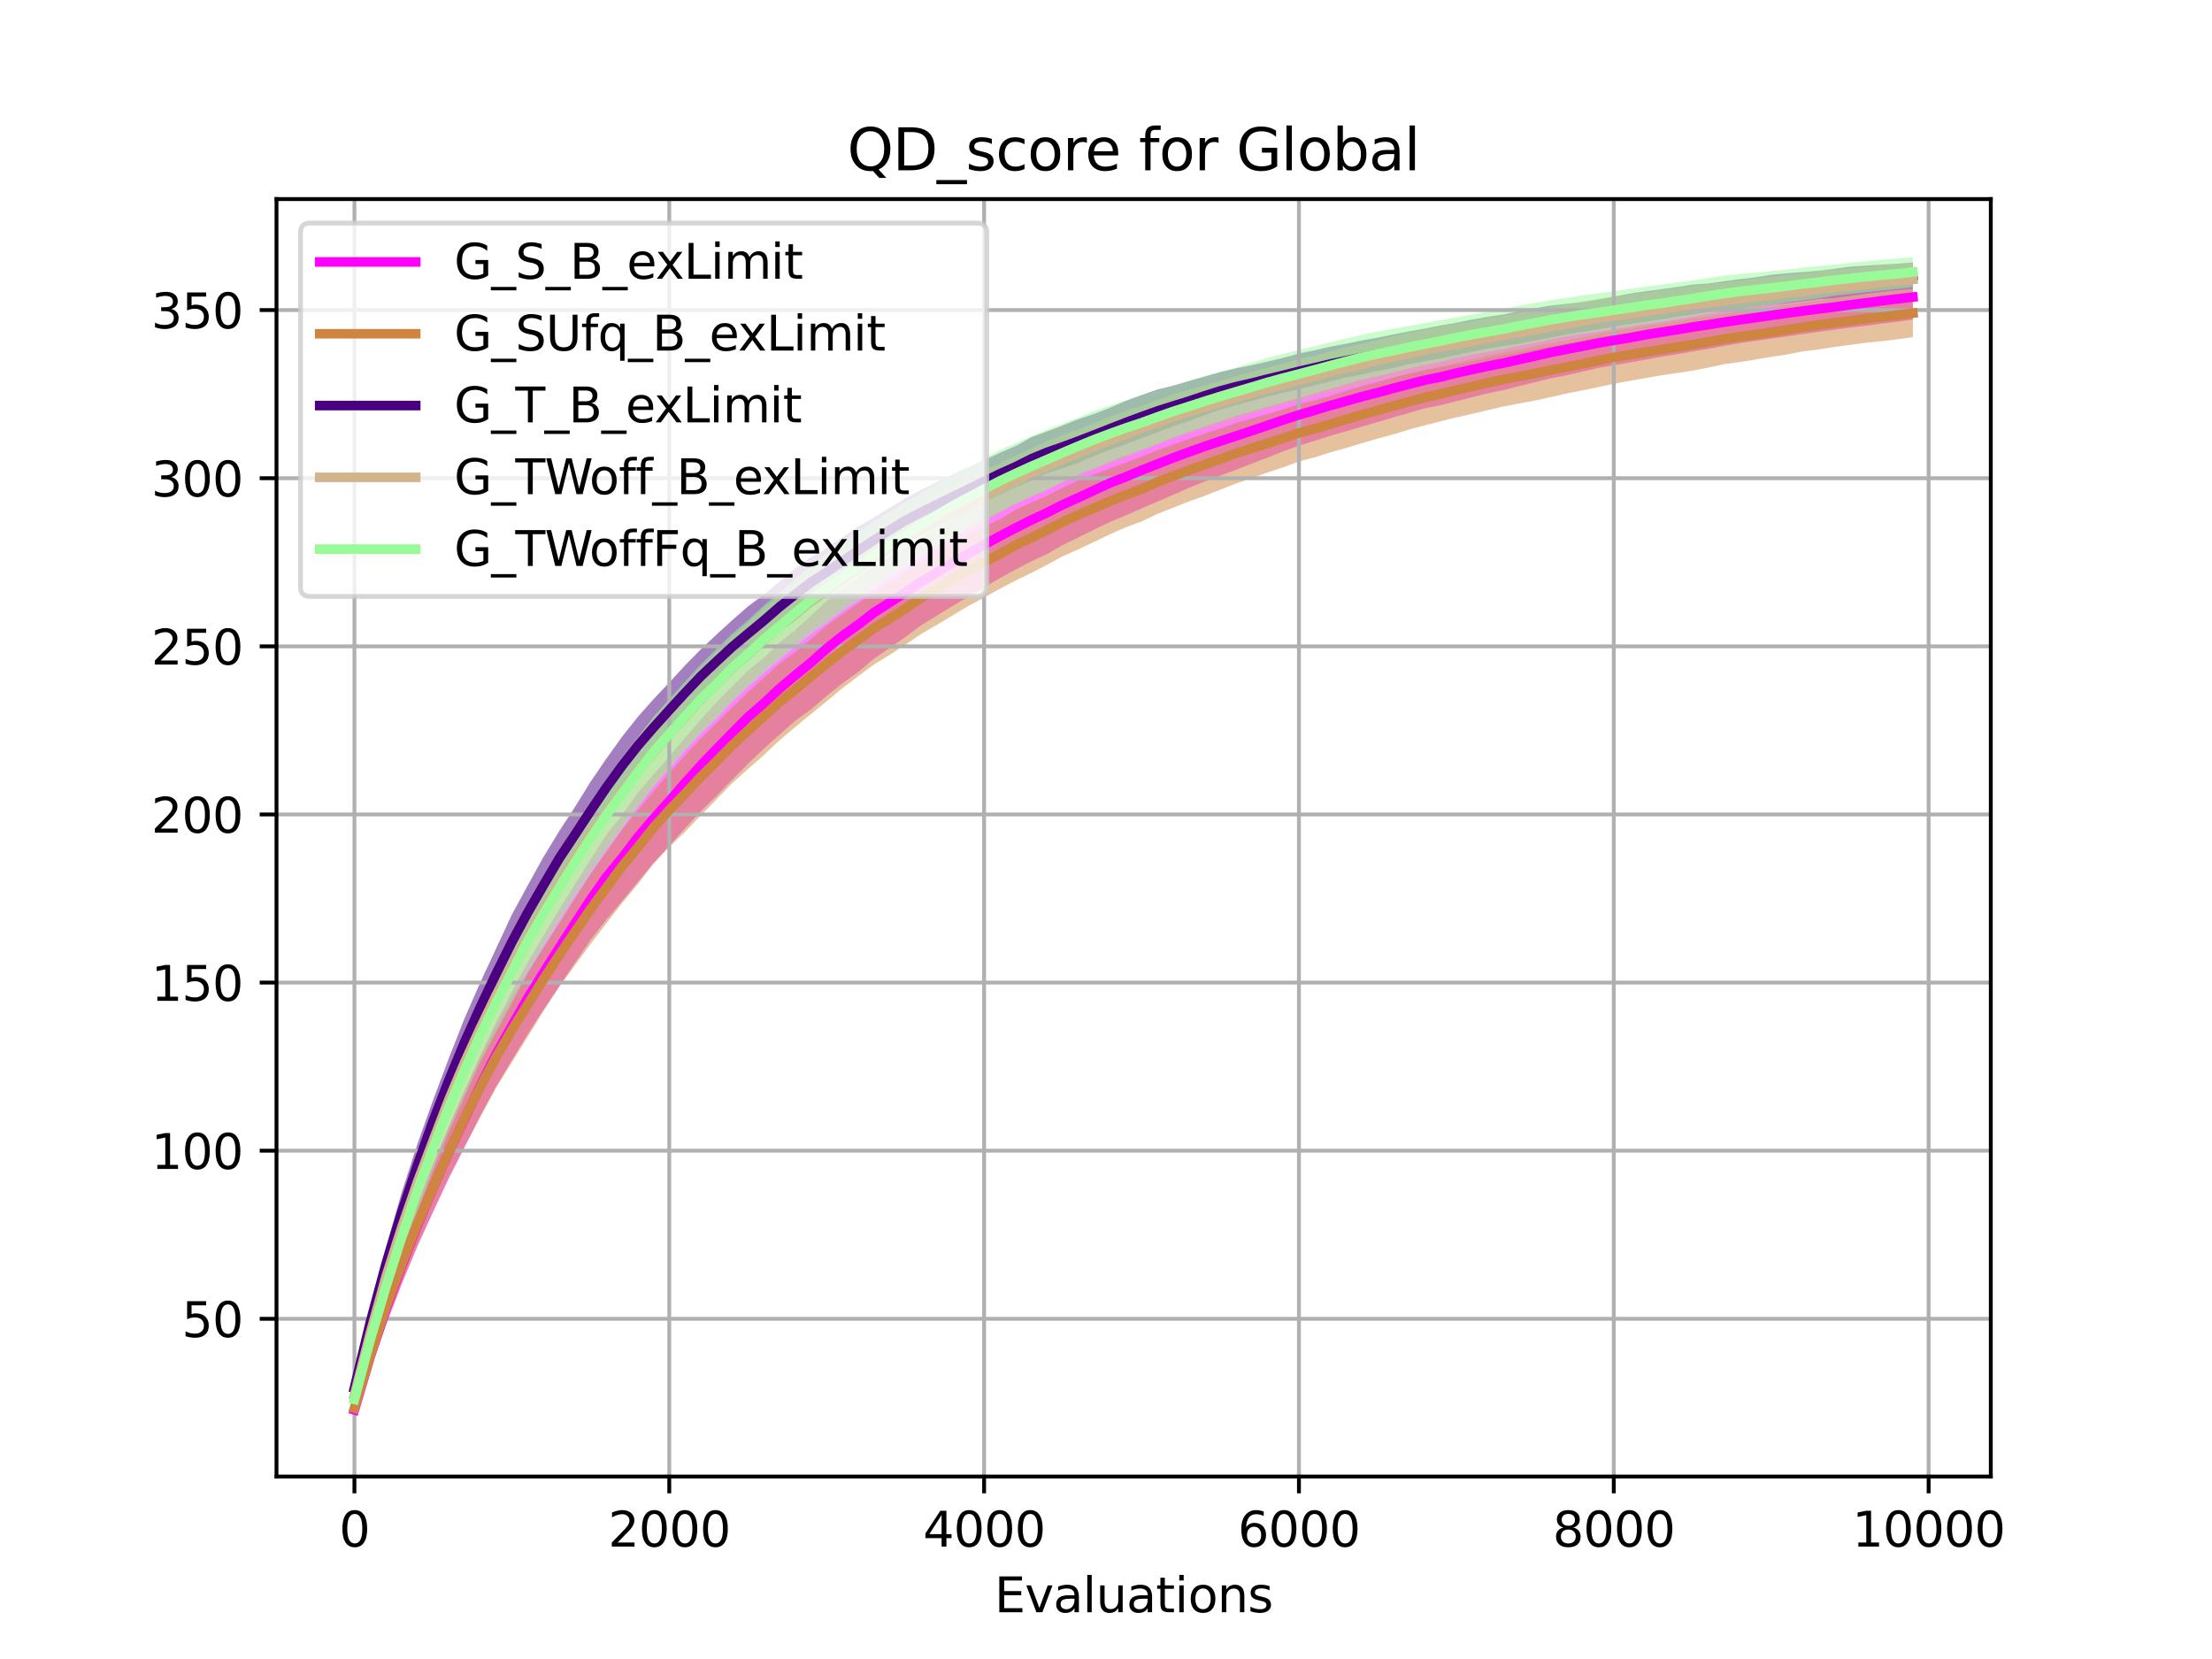 <?xml version="1.0" encoding="utf-8" standalone="no"?>
<!DOCTYPE svg PUBLIC "-//W3C//DTD SVG 1.1//EN"
  "http://www.w3.org/Graphics/SVG/1.1/DTD/svg11.dtd">
<svg xmlns:xlink="http://www.w3.org/1999/xlink" width="460.8pt" height="345.6pt" viewBox="0 0 460.8 345.6" xmlns="http://www.w3.org/2000/svg" version="1.1">
 <defs>
  <style type="text/css">*{stroke-linejoin: round; stroke-linecap: butt}</style>
 </defs>
 <g id="figure_1">
  <g id="patch_1">
   <path d="M 0 345.6 
L 460.8 345.6 
L 460.8 0 
L 0 0 
z
" style="fill: #ffffff"/>
  </g>
  <g id="axes_1">
   <g id="patch_2">
    <path d="M 57.6 307.584 
L 414.72 307.584 
L 414.72 41.472 
L 57.6 41.472 
z
" style="fill: #ffffff"/>
   </g>
   <g id="PolyCollection_1">
    <path d="M 73.833 295.488 
L 73.833 291.927 
L 77.112 280.175 
L 80.391 269.421 
L 83.671 259.888 
L 86.95 250.913 
L 90.229 242.361 
L 93.509 234.462 
L 96.788 227.253 
L 100.067 219.844 
L 103.347 212.933 
L 106.626 206.593 
L 109.905 200.509 
L 113.185 194.974 
L 116.464 189.482 
L 119.743 184.264 
L 123.023 179.009 
L 126.302 173.906 
L 129.581 169.771 
L 132.861 165.142 
L 136.14 161.332 
L 139.42 157.584 
L 142.699 153.682 
L 145.978 149.922 
L 149.258 146.265 
L 152.537 142.991 
L 155.816 139.687 
L 159.096 137.062 
L 162.375 133.873 
L 165.654 131.24 
L 168.934 128.249 
L 172.213 125.206 
L 175.492 122.606 
L 178.772 120.275 
L 182.051 118.003 
L 185.33 116.074 
L 188.61 114.126 
L 191.889 112.154 
L 195.168 110.247 
L 198.448 108.313 
L 201.727 106.33 
L 205.006 104.65 
L 208.286 102.965 
L 211.565 101.31 
L 214.844 99.72 
L 218.124 98.19 
L 221.403 96.733 
L 224.682 95.37 
L 227.962 93.944 
L 231.241 92.49 
L 234.52 91.315 
L 237.8 90.017 
L 241.079 88.856 
L 244.358 87.663 
L 247.638 86.708 
L 250.917 85.683 
L 254.196 84.72 
L 257.476 83.789 
L 260.755 82.894 
L 264.034 81.934 
L 267.314 80.942 
L 270.593 80.012 
L 273.872 79.108 
L 277.152 78.157 
L 280.431 77.291 
L 283.71 76.373 
L 286.99 75.65 
L 290.269 74.839 
L 293.548 74.032 
L 296.828 73.34 
L 300.107 72.648 
L 303.386 71.867 
L 306.666 71.221 
L 309.945 70.633 
L 313.224 69.991 
L 316.504 69.362 
L 319.783 68.704 
L 323.062 67.995 
L 326.342 67.36 
L 329.621 66.852 
L 332.9 66.295 
L 336.18 65.731 
L 339.459 65.217 
L 342.739 64.56 
L 346.018 64.104 
L 349.297 63.588 
L 352.577 63.035 
L 355.856 62.609 
L 359.135 62.165 
L 362.415 61.784 
L 365.694 61.347 
L 368.973 60.86 
L 372.253 60.393 
L 375.532 59.987 
L 378.811 59.59 
L 382.091 59.263 
L 385.37 58.765 
L 388.649 58.328 
L 391.929 57.913 
L 395.208 57.508 
L 398.487 57.206 
L 398.487 66.562 
L 398.487 66.562 
L 395.208 67.036 
L 391.929 67.421 
L 388.649 67.867 
L 385.37 68.247 
L 382.091 68.681 
L 378.811 69.137 
L 375.532 69.591 
L 372.253 70.069 
L 368.973 70.54 
L 365.694 71.001 
L 362.415 71.488 
L 359.135 72.058 
L 355.856 72.679 
L 352.577 73.211 
L 349.297 73.818 
L 346.018 74.314 
L 342.739 74.921 
L 339.459 75.511 
L 336.18 76.073 
L 332.9 76.655 
L 329.621 77.411 
L 326.342 78.175 
L 323.062 78.82 
L 319.783 79.619 
L 316.504 80.425 
L 313.224 81.264 
L 309.945 81.917 
L 306.666 82.758 
L 303.386 83.565 
L 300.107 84.402 
L 296.828 85.047 
L 293.548 86.007 
L 290.269 86.939 
L 286.99 87.915 
L 283.71 88.88 
L 280.431 89.834 
L 277.152 90.772 
L 273.872 91.832 
L 270.593 92.832 
L 267.314 94.027 
L 264.034 95.317 
L 260.755 96.586 
L 257.476 97.861 
L 254.196 99.072 
L 250.917 100.319 
L 247.638 101.645 
L 244.358 103.096 
L 241.079 104.504 
L 237.8 105.911 
L 234.52 107.357 
L 231.241 108.718 
L 227.962 110.293 
L 224.682 111.929 
L 221.403 113.523 
L 218.124 115.399 
L 214.844 116.943 
L 211.565 118.661 
L 208.286 120.432 
L 205.006 122.338 
L 201.727 124.288 
L 198.448 126.231 
L 195.168 128.232 
L 191.889 130.263 
L 188.61 132.693 
L 185.33 134.975 
L 182.051 137.204 
L 178.772 140.009 
L 175.492 142.349 
L 172.213 144.976 
L 168.934 147.782 
L 165.654 150.149 
L 162.375 153.051 
L 159.096 155.994 
L 155.816 159.104 
L 152.537 162.431 
L 149.258 165.806 
L 145.978 169.03 
L 142.699 172.549 
L 139.42 176.198 
L 136.14 179.771 
L 132.861 183.713 
L 129.581 187.714 
L 126.302 191.595 
L 123.023 195.805 
L 119.743 200.605 
L 116.464 205.546 
L 113.185 210.39 
L 109.905 215.469 
L 106.626 220.884 
L 103.347 226.327 
L 100.067 232.423 
L 96.788 238.934 
L 93.509 245.442 
L 90.229 252.481 
L 86.95 259.623 
L 83.671 267.578 
L 80.391 276.137 
L 77.112 285.107 
L 73.833 295.488 
z
" clip-path="url(#p0ed9df1315)" style="fill: #ff00ff; fill-opacity: 0.5"/>
   </g>
   <g id="PolyCollection_2">
    <path d="M 73.833 295.087 
L 73.833 291.606 
L 77.112 279.658 
L 80.391 268.939 
L 83.671 259.347 
L 86.95 250.347 
L 90.229 242.425 
L 93.509 234.544 
L 96.788 227.006 
L 100.067 219.985 
L 103.347 213.858 
L 106.626 207.855 
L 109.905 202.599 
L 113.185 197.416 
L 116.464 192.439 
L 119.743 187.196 
L 123.023 182.103 
L 126.302 177.495 
L 129.581 172.872 
L 132.861 168.795 
L 136.14 164.86 
L 139.42 161.039 
L 142.699 157.368 
L 145.978 153.8 
L 149.258 150.623 
L 152.537 147.373 
L 155.816 144.186 
L 159.096 141.199 
L 162.375 138.284 
L 165.654 135.838 
L 168.934 133.132 
L 172.213 130.318 
L 175.492 127.965 
L 178.772 125.726 
L 182.051 123.362 
L 185.33 121.381 
L 188.61 119.21 
L 191.889 117.057 
L 195.168 115.128 
L 198.448 113.03 
L 201.727 111.24 
L 205.006 109.752 
L 208.286 108.154 
L 211.565 106.188 
L 214.844 104.66 
L 218.124 103.271 
L 221.403 101.56 
L 224.682 100.053 
L 227.962 98.789 
L 231.241 97.54 
L 234.52 96.365 
L 237.8 95.108 
L 241.079 93.79 
L 244.358 92.6 
L 247.638 91.457 
L 250.917 90.321 
L 254.196 89.274 
L 257.476 88.106 
L 260.755 87.164 
L 264.034 86.285 
L 267.314 85.259 
L 270.593 84.218 
L 273.872 83.378 
L 277.152 82.46 
L 280.431 81.406 
L 283.71 80.44 
L 286.99 79.596 
L 290.269 78.628 
L 293.548 77.819 
L 296.828 77.029 
L 300.107 76.342 
L 303.386 75.573 
L 306.666 74.825 
L 309.945 74.051 
L 313.224 73.39 
L 316.504 72.806 
L 319.783 72.112 
L 323.062 71.509 
L 326.342 70.939 
L 329.621 70.286 
L 332.9 69.561 
L 336.18 68.94 
L 339.459 68.434 
L 342.739 67.925 
L 346.018 67.455 
L 349.297 66.899 
L 352.577 66.366 
L 355.856 65.869 
L 359.135 65.418 
L 362.415 64.85 
L 365.694 64.479 
L 368.973 64.056 
L 372.253 63.573 
L 375.532 63.082 
L 378.811 62.615 
L 382.091 62.196 
L 385.37 61.807 
L 388.649 61.373 
L 391.929 60.956 
L 395.208 60.569 
L 398.487 60.241 
L 398.487 70.228 
L 398.487 70.228 
L 395.208 70.684 
L 391.929 71.086 
L 388.649 71.404 
L 385.37 71.855 
L 382.091 72.283 
L 378.811 72.8 
L 375.532 73.205 
L 372.253 73.85 
L 368.973 74.345 
L 365.694 74.899 
L 362.415 75.418 
L 359.135 75.872 
L 355.856 76.584 
L 352.577 77.21 
L 349.297 77.716 
L 346.018 78.185 
L 342.739 78.765 
L 339.459 79.34 
L 336.18 79.951 
L 332.9 80.652 
L 329.621 81.334 
L 326.342 81.973 
L 323.062 82.72 
L 319.783 83.429 
L 316.504 84.049 
L 313.224 84.669 
L 309.945 85.428 
L 306.666 86.221 
L 303.386 86.943 
L 300.107 87.768 
L 296.828 88.594 
L 293.548 89.475 
L 290.269 90.484 
L 286.99 91.371 
L 283.71 92.318 
L 280.431 93.321 
L 277.152 94.236 
L 273.872 95.266 
L 270.593 96.127 
L 267.314 97.347 
L 264.034 98.445 
L 260.755 99.592 
L 257.476 100.736 
L 254.196 102.006 
L 250.917 103.312 
L 247.638 104.467 
L 244.358 105.779 
L 241.079 107.064 
L 237.8 108.64 
L 234.52 109.838 
L 231.241 111.284 
L 227.962 112.868 
L 224.682 114.41 
L 221.403 115.878 
L 218.124 117.643 
L 214.844 119.353 
L 211.565 120.938 
L 208.286 122.649 
L 205.006 124.483 
L 201.727 126.225 
L 198.448 128.19 
L 195.168 130.164 
L 191.889 132.066 
L 188.61 134.295 
L 185.33 136.43 
L 182.051 138.426 
L 178.772 140.877 
L 175.492 143.368 
L 172.213 146.086 
L 168.934 148.751 
L 165.654 151.462 
L 162.375 154.227 
L 159.096 157.33 
L 155.816 160.208 
L 152.537 163.14 
L 149.258 166.528 
L 145.978 169.852 
L 142.699 173.315 
L 139.42 176.449 
L 136.14 179.938 
L 132.861 184.228 
L 129.581 188.143 
L 126.302 192.382 
L 123.023 196.668 
L 119.743 201.13 
L 116.464 205.594 
L 113.185 210.661 
L 109.905 216.025 
L 106.626 221.311 
L 103.347 226.624 
L 100.067 232.704 
L 96.788 238.879 
L 93.509 245.263 
L 90.229 252.268 
L 86.95 259.556 
L 83.671 267.359 
L 80.391 275.776 
L 77.112 285.35 
L 73.833 295.087 
z
" clip-path="url(#p0ed9df1315)" style="fill: #cd853f; fill-opacity: 0.5"/>
   </g>
   <g id="PolyCollection_3">
    <path d="M 73.833 290.91 
L 73.833 287.386 
L 77.112 272.942 
L 80.391 259.849 
L 83.671 248.454 
L 86.95 238.347 
L 90.229 229.144 
L 93.509 220.418 
L 96.788 212.1 
L 100.067 204.629 
L 103.347 197.591 
L 106.626 190.548 
L 109.905 184.499 
L 113.185 178.578 
L 116.464 173.19 
L 119.743 168.16 
L 123.023 162.857 
L 126.302 158.053 
L 129.581 153.491 
L 132.861 149.348 
L 136.14 145.653 
L 139.42 142.189 
L 142.699 138.621 
L 145.978 135.275 
L 149.258 132.201 
L 152.537 129.19 
L 155.816 126.329 
L 159.096 123.907 
L 162.375 121.193 
L 165.654 118.362 
L 168.934 116.071 
L 172.213 114.146 
L 175.492 111.918 
L 178.772 109.734 
L 182.051 107.773 
L 185.33 105.805 
L 188.61 103.789 
L 191.889 102.046 
L 195.168 100.429 
L 198.448 98.822 
L 201.727 97.35 
L 205.006 95.885 
L 208.286 94.331 
L 211.565 92.926 
L 214.844 91.09 
L 218.124 89.888 
L 221.403 88.627 
L 224.682 87.314 
L 227.962 86.223 
L 231.241 84.918 
L 234.52 83.52 
L 237.8 82.319 
L 241.079 81.178 
L 244.358 80.362 
L 247.638 79.395 
L 250.917 78.452 
L 254.196 77.528 
L 257.476 76.737 
L 260.755 76.077 
L 264.034 75.322 
L 267.314 74.544 
L 270.593 73.643 
L 273.872 72.966 
L 277.152 72.203 
L 280.431 71.609 
L 283.71 70.912 
L 286.99 70.336 
L 290.269 69.66 
L 293.548 69.042 
L 296.828 68.449 
L 300.107 67.806 
L 303.386 67.247 
L 306.666 66.579 
L 309.945 66.014 
L 313.224 65.502 
L 316.504 64.818 
L 319.783 64.208 
L 323.062 63.649 
L 326.342 63.295 
L 329.621 62.928 
L 332.9 62.44 
L 336.18 61.778 
L 339.459 61.179 
L 342.739 60.697 
L 346.018 60.253 
L 349.297 59.809 
L 352.577 59.299 
L 355.856 59.059 
L 359.135 58.6 
L 362.415 58.147 
L 365.694 57.775 
L 368.973 57.234 
L 372.253 56.93 
L 375.532 56.69 
L 378.811 56.411 
L 382.091 56.015 
L 385.37 55.572 
L 388.649 55.341 
L 391.929 55.136 
L 395.208 54.953 
L 398.487 54.665 
L 398.487 60.198 
L 398.487 60.198 
L 395.208 60.493 
L 391.929 60.849 
L 388.649 61.243 
L 385.37 61.7 
L 382.091 62.109 
L 378.811 62.319 
L 375.532 62.759 
L 372.253 63.177 
L 368.973 63.479 
L 365.694 63.869 
L 362.415 64.246 
L 359.135 64.686 
L 355.856 65.069 
L 352.577 65.531 
L 349.297 65.98 
L 346.018 66.548 
L 342.739 67.04 
L 339.459 67.526 
L 336.18 68.039 
L 332.9 68.614 
L 329.621 69.144 
L 326.342 69.682 
L 323.062 70.357 
L 319.783 70.943 
L 316.504 71.585 
L 313.224 72.072 
L 309.945 72.6 
L 306.666 73.272 
L 303.386 73.964 
L 300.107 74.636 
L 296.828 75.256 
L 293.548 75.847 
L 290.269 76.66 
L 286.99 77.26 
L 283.71 77.996 
L 280.431 78.665 
L 277.152 79.448 
L 273.872 80.258 
L 270.593 81.069 
L 267.314 81.823 
L 264.034 82.609 
L 260.755 83.54 
L 257.476 84.381 
L 254.196 85.344 
L 250.917 86.493 
L 247.638 87.752 
L 244.358 88.809 
L 241.079 90.085 
L 237.8 91.295 
L 234.52 92.542 
L 231.241 93.692 
L 227.962 94.973 
L 224.682 96.416 
L 221.403 97.54 
L 218.124 98.567 
L 214.844 100.098 
L 211.565 101.547 
L 208.286 103.084 
L 205.006 104.701 
L 201.727 106.461 
L 198.448 108.185 
L 195.168 109.767 
L 191.889 111.403 
L 188.61 113.047 
L 185.33 115.051 
L 182.051 117.278 
L 178.772 119.593 
L 175.492 121.932 
L 172.213 124.236 
L 168.934 126.564 
L 165.654 129.302 
L 162.375 131.685 
L 159.096 134.693 
L 155.816 137.684 
L 152.537 140.307 
L 149.258 143.385 
L 145.978 146.503 
L 142.699 150.064 
L 139.42 153.647 
L 136.14 157.449 
L 132.861 161.348 
L 129.581 165.562 
L 126.302 170.072 
L 123.023 174.974 
L 119.743 179.679 
L 116.464 184.555 
L 113.185 190.334 
L 109.905 195.81 
L 106.626 201.983 
L 103.347 208.134 
L 100.067 214.938 
L 96.788 222.113 
L 93.509 229.636 
L 90.229 237.969 
L 86.95 247.176 
L 83.671 256.715 
L 80.391 266.91 
L 77.112 278.216 
L 73.833 290.91 
z
" clip-path="url(#p0ed9df1315)" style="fill: #4b0082; fill-opacity: 0.5"/>
   </g>
   <g id="PolyCollection_4">
    <path d="M 73.833 292.469 
L 73.833 288.811 
L 77.112 275.267 
L 80.391 262.735 
L 83.671 252.017 
L 86.95 242.074 
L 90.229 232.996 
L 93.509 223.964 
L 96.788 215.384 
L 100.067 208.07 
L 103.347 201.123 
L 106.626 194.76 
L 109.905 188.641 
L 113.185 182.629 
L 116.464 177.225 
L 119.743 171.967 
L 123.023 167.135 
L 126.302 162.492 
L 129.581 157.646 
L 132.861 153.61 
L 136.14 149.502 
L 139.42 146.119 
L 142.699 142.609 
L 145.978 139.124 
L 149.258 135.751 
L 152.537 132.595 
L 155.816 129.611 
L 159.096 126.659 
L 162.375 124.038 
L 165.654 121.566 
L 168.934 119.135 
L 172.213 116.833 
L 175.492 114.656 
L 178.772 112.545 
L 182.051 110.266 
L 185.33 108.239 
L 188.61 106.338 
L 191.889 104.624 
L 195.168 102.708 
L 198.448 100.988 
L 201.727 99.457 
L 205.006 97.891 
L 208.286 96.553 
L 211.565 94.93 
L 214.844 93.438 
L 218.124 91.922 
L 221.403 90.643 
L 224.682 89.422 
L 227.962 88.127 
L 231.241 86.815 
L 234.52 85.59 
L 237.8 84.491 
L 241.079 83.365 
L 244.358 82.165 
L 247.638 81.178 
L 250.917 80.296 
L 254.196 79.323 
L 257.476 78.38 
L 260.755 77.465 
L 264.034 76.595 
L 267.314 75.723 
L 270.593 74.783 
L 273.872 74.087 
L 277.152 73.167 
L 280.431 72.374 
L 283.71 71.593 
L 286.99 70.786 
L 290.269 70.033 
L 293.548 69.326 
L 296.828 68.641 
L 300.107 68.029 
L 303.386 67.454 
L 306.666 66.928 
L 309.945 66.262 
L 313.224 65.707 
L 316.504 65.188 
L 319.783 64.594 
L 323.062 63.941 
L 326.342 63.344 
L 329.621 62.814 
L 332.9 62.245 
L 336.18 61.812 
L 339.459 61.354 
L 342.739 60.926 
L 346.018 60.442 
L 349.297 60.02 
L 352.577 59.574 
L 355.856 59.185 
L 359.135 58.875 
L 362.415 58.435 
L 365.694 58.05 
L 368.973 57.688 
L 372.253 57.286 
L 375.532 56.879 
L 378.811 56.55 
L 382.091 56.214 
L 385.37 55.891 
L 388.649 55.577 
L 391.929 55.251 
L 395.208 54.948 
L 398.487 54.685 
L 398.487 61.744 
L 398.487 61.744 
L 395.208 62.038 
L 391.929 62.359 
L 388.649 62.878 
L 385.37 63.319 
L 382.091 63.66 
L 378.811 64.05 
L 375.532 64.398 
L 372.253 64.827 
L 368.973 65.179 
L 365.694 65.615 
L 362.415 66.019 
L 359.135 66.451 
L 355.856 66.917 
L 352.577 67.327 
L 349.297 67.848 
L 346.018 68.357 
L 342.739 68.877 
L 339.459 69.361 
L 336.18 69.859 
L 332.9 70.309 
L 329.621 70.919 
L 326.342 71.559 
L 323.062 72.126 
L 319.783 72.731 
L 316.504 73.4 
L 313.224 73.972 
L 309.945 74.61 
L 306.666 75.31 
L 303.386 75.917 
L 300.107 76.543 
L 296.828 77.159 
L 293.548 77.837 
L 290.269 78.564 
L 286.99 79.341 
L 283.71 80.186 
L 280.431 81.015 
L 277.152 81.805 
L 273.872 82.655 
L 270.593 83.562 
L 267.314 84.425 
L 264.034 85.325 
L 260.755 86.291 
L 257.476 87.324 
L 254.196 88.42 
L 250.917 89.358 
L 247.638 90.385 
L 244.358 91.515 
L 241.079 92.676 
L 237.8 93.932 
L 234.52 95.405 
L 231.241 96.509 
L 227.962 97.852 
L 224.682 99.095 
L 221.403 100.622 
L 218.124 102.064 
L 214.844 103.496 
L 211.565 105.141 
L 208.286 106.815 
L 205.006 108.715 
L 201.727 110.447 
L 198.448 112.056 
L 195.168 113.853 
L 191.889 115.689 
L 188.61 117.588 
L 185.33 119.871 
L 182.051 122.116 
L 178.772 124.169 
L 175.492 126.396 
L 172.213 128.961 
L 168.934 131.185 
L 165.654 133.859 
L 162.375 136.821 
L 159.096 139.536 
L 155.816 142.618 
L 152.537 145.84 
L 149.258 149.148 
L 145.978 152.387 
L 142.699 156.008 
L 139.42 159.703 
L 136.14 164.013 
L 132.861 167.77 
L 129.581 172.223 
L 126.302 176.348 
L 123.023 180.392 
L 119.743 185.489 
L 116.464 190.889 
L 113.185 196.358 
L 109.905 201.575 
L 106.626 207.631 
L 103.347 213.651 
L 100.067 220.244 
L 96.788 227.272 
L 93.509 234.174 
L 90.229 242.263 
L 86.95 250.518 
L 83.671 259.543 
L 80.391 269.339 
L 77.112 280.431 
L 73.833 292.469 
z
" clip-path="url(#p0ed9df1315)" style="fill: #d2b48c; fill-opacity: 0.5"/>
   </g>
   <g id="PolyCollection_5">
    <path d="M 73.833 293.406 
L 73.833 289.634 
L 77.112 276.211 
L 80.391 264.512 
L 83.671 253.8 
L 86.95 243.678 
L 90.229 234.573 
L 93.509 225.546 
L 96.788 217.418 
L 100.067 209.995 
L 103.347 202.712 
L 106.626 195.946 
L 109.905 189.406 
L 113.185 183.387 
L 116.464 177.856 
L 119.743 172.355 
L 123.023 167.15 
L 126.302 162.304 
L 129.581 157.918 
L 132.861 153.617 
L 136.14 149.307 
L 139.42 145.61 
L 142.699 141.99 
L 145.978 138.424 
L 149.258 135.162 
L 152.537 131.996 
L 155.816 129.214 
L 159.096 126.142 
L 162.375 123.428 
L 165.654 120.614 
L 168.934 117.836 
L 172.213 115.349 
L 175.492 113.009 
L 178.772 110.754 
L 182.051 108.549 
L 185.33 106.599 
L 188.61 104.56 
L 191.889 102.647 
L 195.168 100.741 
L 198.448 98.835 
L 201.727 97.133 
L 205.006 95.489 
L 208.286 93.761 
L 211.565 92.355 
L 214.844 90.854 
L 218.124 89.459 
L 221.403 88.242 
L 224.682 86.965 
L 227.962 85.585 
L 231.241 84.491 
L 234.52 83.413 
L 237.8 82.349 
L 241.079 81.242 
L 244.358 80.292 
L 247.638 79.341 
L 250.917 78.365 
L 254.196 77.42 
L 257.476 76.574 
L 260.755 75.569 
L 264.034 74.561 
L 267.314 73.716 
L 270.593 72.899 
L 273.872 72.122 
L 277.152 71.303 
L 280.431 70.507 
L 283.71 69.751 
L 286.99 69.06 
L 290.269 68.465 
L 293.548 67.908 
L 296.828 67.298 
L 300.107 66.699 
L 303.386 66.102 
L 306.666 65.509 
L 309.945 64.928 
L 313.224 64.344 
L 316.504 63.672 
L 319.783 63.102 
L 323.062 62.527 
L 326.342 62.06 
L 329.621 61.537 
L 332.9 61.107 
L 336.18 60.675 
L 339.459 60.217 
L 342.739 59.707 
L 346.018 59.323 
L 349.297 58.857 
L 352.577 58.414 
L 355.856 57.91 
L 359.135 57.421 
L 362.415 57.07 
L 365.694 56.773 
L 368.973 56.474 
L 372.253 56.164 
L 375.532 55.733 
L 378.811 55.431 
L 382.091 55.132 
L 385.37 54.781 
L 388.649 54.433 
L 391.929 54.106 
L 395.208 53.865 
L 398.487 53.568 
L 398.487 59.787 
L 398.487 59.787 
L 395.208 60.203 
L 391.929 60.532 
L 388.649 60.867 
L 385.37 61.243 
L 382.091 61.572 
L 378.811 62.156 
L 375.532 62.574 
L 372.253 63.023 
L 368.973 63.499 
L 365.694 63.907 
L 362.415 64.366 
L 359.135 64.891 
L 355.856 65.366 
L 352.577 65.953 
L 349.297 66.519 
L 346.018 67.054 
L 342.739 67.506 
L 339.459 68.03 
L 336.18 68.52 
L 332.9 69.109 
L 329.621 69.546 
L 326.342 70.091 
L 323.062 70.699 
L 319.783 71.398 
L 316.504 72.046 
L 313.224 72.716 
L 309.945 73.323 
L 306.666 73.866 
L 303.386 74.567 
L 300.107 75.359 
L 296.828 76.052 
L 293.548 76.735 
L 290.269 77.58 
L 286.99 78.37 
L 283.71 79.109 
L 280.431 80.038 
L 277.152 80.997 
L 273.872 81.938 
L 270.593 82.913 
L 267.314 83.783 
L 264.034 84.743 
L 260.755 85.712 
L 257.476 86.632 
L 254.196 87.748 
L 250.917 88.851 
L 247.638 90.012 
L 244.358 91.137 
L 241.079 92.499 
L 237.8 93.782 
L 234.52 94.902 
L 231.241 96.18 
L 227.962 97.561 
L 224.682 98.859 
L 221.403 100.366 
L 218.124 102.014 
L 214.844 103.434 
L 211.565 104.923 
L 208.286 106.612 
L 205.006 108.285 
L 201.727 110.133 
L 198.448 111.928 
L 195.168 113.947 
L 191.889 116.135 
L 188.61 118.263 
L 185.33 120.492 
L 182.051 122.717 
L 178.772 125.2 
L 175.492 127.365 
L 172.213 129.844 
L 168.934 132.133 
L 165.654 134.758 
L 162.375 137.536 
L 159.096 140.273 
L 155.816 143.18 
L 152.537 146.23 
L 149.258 149.795 
L 145.978 152.899 
L 142.699 156.431 
L 139.42 160.218 
L 136.14 163.946 
L 132.861 168.213 
L 129.581 172.697 
L 126.302 177.279 
L 123.023 182.036 
L 119.743 186.993 
L 116.464 192.118 
L 113.185 197.4 
L 109.905 202.736 
L 106.626 208.941 
L 103.347 214.996 
L 100.067 221.169 
L 96.788 228.367 
L 93.509 235.723 
L 90.229 243.662 
L 86.95 252.236 
L 83.671 261.534 
L 80.391 271.656 
L 77.112 282.096 
L 73.833 293.406 
z
" clip-path="url(#p0ed9df1315)" style="fill: #98fb98; fill-opacity: 0.5"/>
   </g>
   <g id="matplotlib.axis_1">
    <g id="xtick_1">
     <g id="line2d_1">
      <path d="M 73.833 307.584 
L 73.833 41.472 
" clip-path="url(#p0ed9df1315)" style="fill: none; stroke: #b0b0b0; stroke-width: 0.8; stroke-linecap: square"/>
     </g>
     <g id="line2d_2">
      <defs>
       <path id="m1b0cdeec24" d="M 0 0 
L 0 3.5 
" style="stroke: #000000; stroke-width: 0.8"/>
      </defs>
      <g>
       <use xlink:href="#m1b0cdeec24" x="73.833" y="307.584" style="stroke: #000000; stroke-width: 0.8"/>
      </g>
     </g>
     <g id="text_1">
      <!-- 0 -->
      <g transform="translate(70.651 322.182) scale(0.1 -0.1)">
       <defs>
        <path id="DejaVuSans-30" d="M 2034 4250 
Q 1547 4250 1301 3770 
Q 1056 3291 1056 2328 
Q 1056 1369 1301 889 
Q 1547 409 2034 409 
Q 2525 409 2770 889 
Q 3016 1369 3016 2328 
Q 3016 3291 2770 3770 
Q 2525 4250 2034 4250 
z
M 2034 4750 
Q 2819 4750 3233 4129 
Q 3647 3509 3647 2328 
Q 3647 1150 3233 529 
Q 2819 -91 2034 -91 
Q 1250 -91 836 529 
Q 422 1150 422 2328 
Q 422 3509 836 4129 
Q 1250 4750 2034 4750 
z
" transform="scale(0.016)"/>
       </defs>
       <use xlink:href="#DejaVuSans-30"/>
      </g>
     </g>
    </g>
    <g id="xtick_2">
     <g id="line2d_3">
      <path d="M 139.42 307.584 
L 139.42 41.472 
" clip-path="url(#p0ed9df1315)" style="fill: none; stroke: #b0b0b0; stroke-width: 0.8; stroke-linecap: square"/>
     </g>
     <g id="line2d_4">
      <g>
       <use xlink:href="#m1b0cdeec24" x="139.42" y="307.584" style="stroke: #000000; stroke-width: 0.8"/>
      </g>
     </g>
     <g id="text_2">
      <!-- 2000 -->
      <g transform="translate(126.695 322.182) scale(0.1 -0.1)">
       <defs>
        <path id="DejaVuSans-32" d="M 1228 531 
L 3431 531 
L 3431 0 
L 469 0 
L 469 531 
Q 828 903 1448 1529 
Q 2069 2156 2228 2338 
Q 2531 2678 2651 2914 
Q 2772 3150 2772 3378 
Q 2772 3750 2511 3984 
Q 2250 4219 1831 4219 
Q 1534 4219 1204 4116 
Q 875 4013 500 3803 
L 500 4441 
Q 881 4594 1212 4672 
Q 1544 4750 1819 4750 
Q 2544 4750 2975 4387 
Q 3406 4025 3406 3419 
Q 3406 3131 3298 2873 
Q 3191 2616 2906 2266 
Q 2828 2175 2409 1742 
Q 1991 1309 1228 531 
z
" transform="scale(0.016)"/>
       </defs>
       <use xlink:href="#DejaVuSans-32"/>
       <use xlink:href="#DejaVuSans-30" x="63.623"/>
       <use xlink:href="#DejaVuSans-30" x="127.246"/>
       <use xlink:href="#DejaVuSans-30" x="190.869"/>
      </g>
     </g>
    </g>
    <g id="xtick_3">
     <g id="line2d_5">
      <path d="M 205.006 307.584 
L 205.006 41.472 
" clip-path="url(#p0ed9df1315)" style="fill: none; stroke: #b0b0b0; stroke-width: 0.8; stroke-linecap: square"/>
     </g>
     <g id="line2d_6">
      <g>
       <use xlink:href="#m1b0cdeec24" x="205.006" y="307.584" style="stroke: #000000; stroke-width: 0.8"/>
      </g>
     </g>
     <g id="text_3">
      <!-- 4000 -->
      <g transform="translate(192.281 322.182) scale(0.1 -0.1)">
       <defs>
        <path id="DejaVuSans-34" d="M 2419 4116 
L 825 1625 
L 2419 1625 
L 2419 4116 
z
M 2253 4666 
L 3047 4666 
L 3047 1625 
L 3713 1625 
L 3713 1100 
L 3047 1100 
L 3047 0 
L 2419 0 
L 2419 1100 
L 313 1100 
L 313 1709 
L 2253 4666 
z
" transform="scale(0.016)"/>
       </defs>
       <use xlink:href="#DejaVuSans-34"/>
       <use xlink:href="#DejaVuSans-30" x="63.623"/>
       <use xlink:href="#DejaVuSans-30" x="127.246"/>
       <use xlink:href="#DejaVuSans-30" x="190.869"/>
      </g>
     </g>
    </g>
    <g id="xtick_4">
     <g id="line2d_7">
      <path d="M 270.593 307.584 
L 270.593 41.472 
" clip-path="url(#p0ed9df1315)" style="fill: none; stroke: #b0b0b0; stroke-width: 0.8; stroke-linecap: square"/>
     </g>
     <g id="line2d_8">
      <g>
       <use xlink:href="#m1b0cdeec24" x="270.593" y="307.584" style="stroke: #000000; stroke-width: 0.8"/>
      </g>
     </g>
     <g id="text_4">
      <!-- 6000 -->
      <g transform="translate(257.868 322.182) scale(0.1 -0.1)">
       <defs>
        <path id="DejaVuSans-36" d="M 2113 2584 
Q 1688 2584 1439 2293 
Q 1191 2003 1191 1497 
Q 1191 994 1439 701 
Q 1688 409 2113 409 
Q 2538 409 2786 701 
Q 3034 994 3034 1497 
Q 3034 2003 2786 2293 
Q 2538 2584 2113 2584 
z
M 3366 4563 
L 3366 3988 
Q 3128 4100 2886 4159 
Q 2644 4219 2406 4219 
Q 1781 4219 1451 3797 
Q 1122 3375 1075 2522 
Q 1259 2794 1537 2939 
Q 1816 3084 2150 3084 
Q 2853 3084 3261 2657 
Q 3669 2231 3669 1497 
Q 3669 778 3244 343 
Q 2819 -91 2113 -91 
Q 1303 -91 875 529 
Q 447 1150 447 2328 
Q 447 3434 972 4092 
Q 1497 4750 2381 4750 
Q 2619 4750 2861 4703 
Q 3103 4656 3366 4563 
z
" transform="scale(0.016)"/>
       </defs>
       <use xlink:href="#DejaVuSans-36"/>
       <use xlink:href="#DejaVuSans-30" x="63.623"/>
       <use xlink:href="#DejaVuSans-30" x="127.246"/>
       <use xlink:href="#DejaVuSans-30" x="190.869"/>
      </g>
     </g>
    </g>
    <g id="xtick_5">
     <g id="line2d_9">
      <path d="M 336.18 307.584 
L 336.18 41.472 
" clip-path="url(#p0ed9df1315)" style="fill: none; stroke: #b0b0b0; stroke-width: 0.8; stroke-linecap: square"/>
     </g>
     <g id="line2d_10">
      <g>
       <use xlink:href="#m1b0cdeec24" x="336.18" y="307.584" style="stroke: #000000; stroke-width: 0.8"/>
      </g>
     </g>
     <g id="text_5">
      <!-- 8000 -->
      <g transform="translate(323.455 322.182) scale(0.1 -0.1)">
       <defs>
        <path id="DejaVuSans-38" d="M 2034 2216 
Q 1584 2216 1326 1975 
Q 1069 1734 1069 1313 
Q 1069 891 1326 650 
Q 1584 409 2034 409 
Q 2484 409 2743 651 
Q 3003 894 3003 1313 
Q 3003 1734 2745 1975 
Q 2488 2216 2034 2216 
z
M 1403 2484 
Q 997 2584 770 2862 
Q 544 3141 544 3541 
Q 544 4100 942 4425 
Q 1341 4750 2034 4750 
Q 2731 4750 3128 4425 
Q 3525 4100 3525 3541 
Q 3525 3141 3298 2862 
Q 3072 2584 2669 2484 
Q 3125 2378 3379 2068 
Q 3634 1759 3634 1313 
Q 3634 634 3220 271 
Q 2806 -91 2034 -91 
Q 1263 -91 848 271 
Q 434 634 434 1313 
Q 434 1759 690 2068 
Q 947 2378 1403 2484 
z
M 1172 3481 
Q 1172 3119 1398 2916 
Q 1625 2713 2034 2713 
Q 2441 2713 2670 2916 
Q 2900 3119 2900 3481 
Q 2900 3844 2670 4047 
Q 2441 4250 2034 4250 
Q 1625 4250 1398 4047 
Q 1172 3844 1172 3481 
z
" transform="scale(0.016)"/>
       </defs>
       <use xlink:href="#DejaVuSans-38"/>
       <use xlink:href="#DejaVuSans-30" x="63.623"/>
       <use xlink:href="#DejaVuSans-30" x="127.246"/>
       <use xlink:href="#DejaVuSans-30" x="190.869"/>
      </g>
     </g>
    </g>
    <g id="xtick_6">
     <g id="line2d_11">
      <path d="M 401.767 307.584 
L 401.767 41.472 
" clip-path="url(#p0ed9df1315)" style="fill: none; stroke: #b0b0b0; stroke-width: 0.8; stroke-linecap: square"/>
     </g>
     <g id="line2d_12">
      <g>
       <use xlink:href="#m1b0cdeec24" x="401.767" y="307.584" style="stroke: #000000; stroke-width: 0.8"/>
      </g>
     </g>
     <g id="text_6">
      <!-- 10000 -->
      <g transform="translate(385.86 322.182) scale(0.1 -0.1)">
       <defs>
        <path id="DejaVuSans-31" d="M 794 531 
L 1825 531 
L 1825 4091 
L 703 3866 
L 703 4441 
L 1819 4666 
L 2450 4666 
L 2450 531 
L 3481 531 
L 3481 0 
L 794 0 
L 794 531 
z
" transform="scale(0.016)"/>
       </defs>
       <use xlink:href="#DejaVuSans-31"/>
       <use xlink:href="#DejaVuSans-30" x="63.623"/>
       <use xlink:href="#DejaVuSans-30" x="127.246"/>
       <use xlink:href="#DejaVuSans-30" x="190.869"/>
       <use xlink:href="#DejaVuSans-30" x="254.492"/>
      </g>
     </g>
    </g>
    <g id="text_7">
     <!-- Evaluations -->
     <g transform="translate(207.173 335.861) scale(0.1 -0.1)">
      <defs>
       <path id="DejaVuSans-45" d="M 628 4666 
L 3578 4666 
L 3578 4134 
L 1259 4134 
L 1259 2753 
L 3481 2753 
L 3481 2222 
L 1259 2222 
L 1259 531 
L 3634 531 
L 3634 0 
L 628 0 
L 628 4666 
z
" transform="scale(0.016)"/>
       <path id="DejaVuSans-76" d="M 191 3500 
L 800 3500 
L 1894 563 
L 2988 3500 
L 3597 3500 
L 2284 0 
L 1503 0 
L 191 3500 
z
" transform="scale(0.016)"/>
       <path id="DejaVuSans-61" d="M 2194 1759 
Q 1497 1759 1228 1600 
Q 959 1441 959 1056 
Q 959 750 1161 570 
Q 1363 391 1709 391 
Q 2188 391 2477 730 
Q 2766 1069 2766 1631 
L 2766 1759 
L 2194 1759 
z
M 3341 1997 
L 3341 0 
L 2766 0 
L 2766 531 
Q 2569 213 2275 61 
Q 1981 -91 1556 -91 
Q 1019 -91 701 211 
Q 384 513 384 1019 
Q 384 1609 779 1909 
Q 1175 2209 1959 2209 
L 2766 2209 
L 2766 2266 
Q 2766 2663 2505 2880 
Q 2244 3097 1772 3097 
Q 1472 3097 1187 3025 
Q 903 2953 641 2809 
L 641 3341 
Q 956 3463 1253 3523 
Q 1550 3584 1831 3584 
Q 2591 3584 2966 3190 
Q 3341 2797 3341 1997 
z
" transform="scale(0.016)"/>
       <path id="DejaVuSans-6c" d="M 603 4863 
L 1178 4863 
L 1178 0 
L 603 0 
L 603 4863 
z
" transform="scale(0.016)"/>
       <path id="DejaVuSans-75" d="M 544 1381 
L 544 3500 
L 1119 3500 
L 1119 1403 
Q 1119 906 1312 657 
Q 1506 409 1894 409 
Q 2359 409 2629 706 
Q 2900 1003 2900 1516 
L 2900 3500 
L 3475 3500 
L 3475 0 
L 2900 0 
L 2900 538 
Q 2691 219 2414 64 
Q 2138 -91 1772 -91 
Q 1169 -91 856 284 
Q 544 659 544 1381 
z
M 1991 3584 
L 1991 3584 
z
" transform="scale(0.016)"/>
       <path id="DejaVuSans-74" d="M 1172 4494 
L 1172 3500 
L 2356 3500 
L 2356 3053 
L 1172 3053 
L 1172 1153 
Q 1172 725 1289 603 
Q 1406 481 1766 481 
L 2356 481 
L 2356 0 
L 1766 0 
Q 1100 0 847 248 
Q 594 497 594 1153 
L 594 3053 
L 172 3053 
L 172 3500 
L 594 3500 
L 594 4494 
L 1172 4494 
z
" transform="scale(0.016)"/>
       <path id="DejaVuSans-69" d="M 603 3500 
L 1178 3500 
L 1178 0 
L 603 0 
L 603 3500 
z
M 603 4863 
L 1178 4863 
L 1178 4134 
L 603 4134 
L 603 4863 
z
" transform="scale(0.016)"/>
       <path id="DejaVuSans-6f" d="M 1959 3097 
Q 1497 3097 1228 2736 
Q 959 2375 959 1747 
Q 959 1119 1226 758 
Q 1494 397 1959 397 
Q 2419 397 2687 759 
Q 2956 1122 2956 1747 
Q 2956 2369 2687 2733 
Q 2419 3097 1959 3097 
z
M 1959 3584 
Q 2709 3584 3137 3096 
Q 3566 2609 3566 1747 
Q 3566 888 3137 398 
Q 2709 -91 1959 -91 
Q 1206 -91 779 398 
Q 353 888 353 1747 
Q 353 2609 779 3096 
Q 1206 3584 1959 3584 
z
" transform="scale(0.016)"/>
       <path id="DejaVuSans-6e" d="M 3513 2113 
L 3513 0 
L 2938 0 
L 2938 2094 
Q 2938 2591 2744 2837 
Q 2550 3084 2163 3084 
Q 1697 3084 1428 2787 
Q 1159 2491 1159 1978 
L 1159 0 
L 581 0 
L 581 3500 
L 1159 3500 
L 1159 2956 
Q 1366 3272 1645 3428 
Q 1925 3584 2291 3584 
Q 2894 3584 3203 3211 
Q 3513 2838 3513 2113 
z
" transform="scale(0.016)"/>
       <path id="DejaVuSans-73" d="M 2834 3397 
L 2834 2853 
Q 2591 2978 2328 3040 
Q 2066 3103 1784 3103 
Q 1356 3103 1142 2972 
Q 928 2841 928 2578 
Q 928 2378 1081 2264 
Q 1234 2150 1697 2047 
L 1894 2003 
Q 2506 1872 2764 1633 
Q 3022 1394 3022 966 
Q 3022 478 2636 193 
Q 2250 -91 1575 -91 
Q 1294 -91 989 -36 
Q 684 19 347 128 
L 347 722 
Q 666 556 975 473 
Q 1284 391 1588 391 
Q 1994 391 2212 530 
Q 2431 669 2431 922 
Q 2431 1156 2273 1281 
Q 2116 1406 1581 1522 
L 1381 1569 
Q 847 1681 609 1914 
Q 372 2147 372 2553 
Q 372 3047 722 3315 
Q 1072 3584 1716 3584 
Q 2034 3584 2315 3537 
Q 2597 3491 2834 3397 
z
" transform="scale(0.016)"/>
      </defs>
      <use xlink:href="#DejaVuSans-45"/>
      <use xlink:href="#DejaVuSans-76" x="63.184"/>
      <use xlink:href="#DejaVuSans-61" x="122.363"/>
      <use xlink:href="#DejaVuSans-6c" x="183.643"/>
      <use xlink:href="#DejaVuSans-75" x="211.426"/>
      <use xlink:href="#DejaVuSans-61" x="274.805"/>
      <use xlink:href="#DejaVuSans-74" x="336.084"/>
      <use xlink:href="#DejaVuSans-69" x="375.293"/>
      <use xlink:href="#DejaVuSans-6f" x="403.076"/>
      <use xlink:href="#DejaVuSans-6e" x="464.258"/>
      <use xlink:href="#DejaVuSans-73" x="527.637"/>
     </g>
    </g>
   </g>
   <g id="matplotlib.axis_2">
    <g id="ytick_1">
     <g id="line2d_13">
      <path d="M 57.6 274.731 
L 414.72 274.731 
" clip-path="url(#p0ed9df1315)" style="fill: none; stroke: #b0b0b0; stroke-width: 0.8; stroke-linecap: square"/>
     </g>
     <g id="line2d_14">
      <defs>
       <path id="m625fffd5fc" d="M 0 0 
L -3.5 0 
" style="stroke: #000000; stroke-width: 0.8"/>
      </defs>
      <g>
       <use xlink:href="#m625fffd5fc" x="57.6" y="274.731" style="stroke: #000000; stroke-width: 0.8"/>
      </g>
     </g>
     <g id="text_8">
      <!-- 50 -->
      <g transform="translate(37.875 278.53) scale(0.1 -0.1)">
       <defs>
        <path id="DejaVuSans-35" d="M 691 4666 
L 3169 4666 
L 3169 4134 
L 1269 4134 
L 1269 2991 
Q 1406 3038 1543 3061 
Q 1681 3084 1819 3084 
Q 2600 3084 3056 2656 
Q 3513 2228 3513 1497 
Q 3513 744 3044 326 
Q 2575 -91 1722 -91 
Q 1428 -91 1123 -41 
Q 819 9 494 109 
L 494 744 
Q 775 591 1075 516 
Q 1375 441 1709 441 
Q 2250 441 2565 725 
Q 2881 1009 2881 1497 
Q 2881 1984 2565 2268 
Q 2250 2553 1709 2553 
Q 1456 2553 1204 2497 
Q 953 2441 691 2322 
L 691 4666 
z
" transform="scale(0.016)"/>
       </defs>
       <use xlink:href="#DejaVuSans-35"/>
       <use xlink:href="#DejaVuSans-30" x="63.623"/>
      </g>
     </g>
    </g>
    <g id="ytick_2">
     <g id="line2d_15">
      <path d="M 57.6 239.708 
L 414.72 239.708 
" clip-path="url(#p0ed9df1315)" style="fill: none; stroke: #b0b0b0; stroke-width: 0.8; stroke-linecap: square"/>
     </g>
     <g id="line2d_16">
      <g>
       <use xlink:href="#m625fffd5fc" x="57.6" y="239.708" style="stroke: #000000; stroke-width: 0.8"/>
      </g>
     </g>
     <g id="text_9">
      <!-- 100 -->
      <g transform="translate(31.512 243.508) scale(0.1 -0.1)">
       <use xlink:href="#DejaVuSans-31"/>
       <use xlink:href="#DejaVuSans-30" x="63.623"/>
       <use xlink:href="#DejaVuSans-30" x="127.246"/>
      </g>
     </g>
    </g>
    <g id="ytick_3">
     <g id="line2d_17">
      <path d="M 57.6 204.686 
L 414.72 204.686 
" clip-path="url(#p0ed9df1315)" style="fill: none; stroke: #b0b0b0; stroke-width: 0.8; stroke-linecap: square"/>
     </g>
     <g id="line2d_18">
      <g>
       <use xlink:href="#m625fffd5fc" x="57.6" y="204.686" style="stroke: #000000; stroke-width: 0.8"/>
      </g>
     </g>
     <g id="text_10">
      <!-- 150 -->
      <g transform="translate(31.512 208.485) scale(0.1 -0.1)">
       <use xlink:href="#DejaVuSans-31"/>
       <use xlink:href="#DejaVuSans-35" x="63.623"/>
       <use xlink:href="#DejaVuSans-30" x="127.246"/>
      </g>
     </g>
    </g>
    <g id="ytick_4">
     <g id="line2d_19">
      <path d="M 57.6 169.664 
L 414.72 169.664 
" clip-path="url(#p0ed9df1315)" style="fill: none; stroke: #b0b0b0; stroke-width: 0.8; stroke-linecap: square"/>
     </g>
     <g id="line2d_20">
      <g>
       <use xlink:href="#m625fffd5fc" x="57.6" y="169.664" style="stroke: #000000; stroke-width: 0.8"/>
      </g>
     </g>
     <g id="text_11">
      <!-- 200 -->
      <g transform="translate(31.512 173.463) scale(0.1 -0.1)">
       <use xlink:href="#DejaVuSans-32"/>
       <use xlink:href="#DejaVuSans-30" x="63.623"/>
       <use xlink:href="#DejaVuSans-30" x="127.246"/>
      </g>
     </g>
    </g>
    <g id="ytick_5">
     <g id="line2d_21">
      <path d="M 57.6 134.641 
L 414.72 134.641 
" clip-path="url(#p0ed9df1315)" style="fill: none; stroke: #b0b0b0; stroke-width: 0.8; stroke-linecap: square"/>
     </g>
     <g id="line2d_22">
      <g>
       <use xlink:href="#m625fffd5fc" x="57.6" y="134.641" style="stroke: #000000; stroke-width: 0.8"/>
      </g>
     </g>
     <g id="text_12">
      <!-- 250 -->
      <g transform="translate(31.512 138.44) scale(0.1 -0.1)">
       <use xlink:href="#DejaVuSans-32"/>
       <use xlink:href="#DejaVuSans-35" x="63.623"/>
       <use xlink:href="#DejaVuSans-30" x="127.246"/>
      </g>
     </g>
    </g>
    <g id="ytick_6">
     <g id="line2d_23">
      <path d="M 57.6 99.619 
L 414.72 99.619 
" clip-path="url(#p0ed9df1315)" style="fill: none; stroke: #b0b0b0; stroke-width: 0.8; stroke-linecap: square"/>
     </g>
     <g id="line2d_24">
      <g>
       <use xlink:href="#m625fffd5fc" x="57.6" y="99.619" style="stroke: #000000; stroke-width: 0.8"/>
      </g>
     </g>
     <g id="text_13">
      <!-- 300 -->
      <g transform="translate(31.512 103.418) scale(0.1 -0.1)">
       <defs>
        <path id="DejaVuSans-33" d="M 2597 2516 
Q 3050 2419 3304 2112 
Q 3559 1806 3559 1356 
Q 3559 666 3084 287 
Q 2609 -91 1734 -91 
Q 1441 -91 1130 -33 
Q 819 25 488 141 
L 488 750 
Q 750 597 1062 519 
Q 1375 441 1716 441 
Q 2309 441 2620 675 
Q 2931 909 2931 1356 
Q 2931 1769 2642 2001 
Q 2353 2234 1838 2234 
L 1294 2234 
L 1294 2753 
L 1863 2753 
Q 2328 2753 2575 2939 
Q 2822 3125 2822 3475 
Q 2822 3834 2567 4026 
Q 2313 4219 1838 4219 
Q 1578 4219 1281 4162 
Q 984 4106 628 3988 
L 628 4550 
Q 988 4650 1302 4700 
Q 1616 4750 1894 4750 
Q 2613 4750 3031 4423 
Q 3450 4097 3450 3541 
Q 3450 3153 3228 2886 
Q 3006 2619 2597 2516 
z
" transform="scale(0.016)"/>
       </defs>
       <use xlink:href="#DejaVuSans-33"/>
       <use xlink:href="#DejaVuSans-30" x="63.623"/>
       <use xlink:href="#DejaVuSans-30" x="127.246"/>
      </g>
     </g>
    </g>
    <g id="ytick_7">
     <g id="line2d_25">
      <path d="M 57.6 64.596 
L 414.72 64.596 
" clip-path="url(#p0ed9df1315)" style="fill: none; stroke: #b0b0b0; stroke-width: 0.8; stroke-linecap: square"/>
     </g>
     <g id="line2d_26">
      <g>
       <use xlink:href="#m625fffd5fc" x="57.6" y="64.596" style="stroke: #000000; stroke-width: 0.8"/>
      </g>
     </g>
     <g id="text_14">
      <!-- 350 -->
      <g transform="translate(31.512 68.395) scale(0.1 -0.1)">
       <use xlink:href="#DejaVuSans-33"/>
       <use xlink:href="#DejaVuSans-35" x="63.623"/>
       <use xlink:href="#DejaVuSans-30" x="127.246"/>
      </g>
     </g>
    </g>
   </g>
   <g id="line2d_27">
    <path d="M 73.833 293.707 
L 77.112 282.641 
L 80.391 272.779 
L 83.671 263.733 
L 86.95 255.268 
L 90.229 247.421 
L 93.509 239.952 
L 96.788 233.093 
L 100.067 226.133 
L 103.347 219.63 
L 106.626 213.738 
L 109.905 207.989 
L 113.185 202.682 
L 116.464 197.514 
L 119.743 192.435 
L 123.023 187.407 
L 126.302 182.751 
L 129.581 178.743 
L 132.861 174.428 
L 136.14 170.552 
L 139.42 166.891 
L 142.699 163.115 
L 145.978 159.476 
L 149.258 156.035 
L 152.537 152.711 
L 155.816 149.396 
L 159.096 146.528 
L 162.375 143.462 
L 165.654 140.694 
L 168.934 138.016 
L 172.213 135.091 
L 175.492 132.477 
L 178.772 130.142 
L 182.051 127.604 
L 185.33 125.525 
L 188.61 123.41 
L 191.889 121.208 
L 195.168 119.239 
L 198.448 117.272 
L 201.727 115.309 
L 205.006 113.494 
L 208.286 111.698 
L 211.565 109.986 
L 214.844 108.332 
L 218.124 106.795 
L 221.403 105.128 
L 224.682 103.65 
L 227.962 102.119 
L 231.241 100.604 
L 234.52 99.336 
L 237.8 97.964 
L 241.079 96.68 
L 244.358 95.38 
L 247.638 94.176 
L 250.917 93.001 
L 254.196 91.896 
L 257.476 90.825 
L 260.755 89.74 
L 264.034 88.626 
L 267.314 87.484 
L 270.593 86.422 
L 273.872 85.47 
L 277.152 84.464 
L 280.431 83.562 
L 283.71 82.626 
L 286.99 81.783 
L 290.269 80.889 
L 293.548 80.019 
L 296.828 79.193 
L 300.107 78.525 
L 303.386 77.716 
L 306.666 76.989 
L 309.945 76.275 
L 313.224 75.627 
L 316.504 74.894 
L 319.783 74.161 
L 323.062 73.408 
L 326.342 72.768 
L 329.621 72.132 
L 332.9 71.475 
L 336.18 70.902 
L 339.459 70.364 
L 342.739 69.74 
L 346.018 69.209 
L 349.297 68.703 
L 352.577 68.123 
L 355.856 67.644 
L 359.135 67.111 
L 362.415 66.636 
L 365.694 66.174 
L 368.973 65.7 
L 372.253 65.231 
L 375.532 64.789 
L 378.811 64.364 
L 382.091 63.972 
L 385.37 63.506 
L 388.649 63.097 
L 391.929 62.667 
L 395.208 62.272 
L 398.487 61.884 
" clip-path="url(#p0ed9df1315)" style="fill: none; stroke: #ff00ff; stroke-width: 2; stroke-linecap: square"/>
   </g>
   <g id="line2d_28">
    <path d="M 73.833 293.346 
L 77.112 282.504 
L 80.391 272.358 
L 83.671 263.353 
L 86.95 254.952 
L 90.229 247.346 
L 93.509 239.903 
L 96.788 232.943 
L 100.067 226.345 
L 103.347 220.241 
L 106.626 214.583 
L 109.905 209.312 
L 113.185 204.038 
L 116.464 199.017 
L 119.743 194.163 
L 123.023 189.385 
L 126.302 184.938 
L 129.581 180.507 
L 132.861 176.512 
L 136.14 172.399 
L 139.42 168.744 
L 142.699 165.341 
L 145.978 161.826 
L 149.258 158.575 
L 152.537 155.256 
L 155.816 152.197 
L 159.096 149.264 
L 162.375 146.256 
L 165.654 143.65 
L 168.934 140.941 
L 172.213 138.202 
L 175.492 135.667 
L 178.772 133.301 
L 182.051 130.894 
L 185.33 128.905 
L 188.61 126.753 
L 191.889 124.561 
L 195.168 122.646 
L 198.448 120.61 
L 201.727 118.733 
L 205.006 117.117 
L 208.286 115.401 
L 211.565 113.563 
L 214.844 112.006 
L 218.124 110.457 
L 221.403 108.719 
L 224.682 107.231 
L 227.962 105.829 
L 231.241 104.412 
L 234.52 103.102 
L 237.8 101.874 
L 241.079 100.427 
L 244.358 99.189 
L 247.638 97.962 
L 250.917 96.817 
L 254.196 95.64 
L 257.476 94.421 
L 260.755 93.378 
L 264.034 92.365 
L 267.314 91.303 
L 270.593 90.173 
L 273.872 89.322 
L 277.152 88.348 
L 280.431 87.364 
L 283.71 86.379 
L 286.99 85.483 
L 290.269 84.556 
L 293.548 83.647 
L 296.828 82.812 
L 300.107 82.055 
L 303.386 81.258 
L 306.666 80.523 
L 309.945 79.739 
L 313.224 79.03 
L 316.504 78.427 
L 319.783 77.771 
L 323.062 77.115 
L 326.342 76.456 
L 329.621 75.81 
L 332.9 75.106 
L 336.18 74.445 
L 339.459 73.887 
L 342.739 73.345 
L 346.018 72.82 
L 349.297 72.307 
L 352.577 71.788 
L 355.856 71.226 
L 359.135 70.645 
L 362.415 70.134 
L 365.694 69.689 
L 368.973 69.2 
L 372.253 68.711 
L 375.532 68.144 
L 378.811 67.708 
L 382.091 67.24 
L 385.37 66.831 
L 388.649 66.389 
L 391.929 66.021 
L 395.208 65.627 
L 398.487 65.234 
" clip-path="url(#p0ed9df1315)" style="fill: none; stroke: #cd853f; stroke-width: 2; stroke-linecap: square"/>
   </g>
   <g id="line2d_29">
    <path d="M 73.833 289.148 
L 77.112 275.579 
L 80.391 263.38 
L 83.671 252.584 
L 86.95 242.762 
L 90.229 233.557 
L 93.509 225.027 
L 96.788 217.106 
L 100.067 209.783 
L 103.347 202.863 
L 106.626 196.265 
L 109.905 190.154 
L 113.185 184.456 
L 116.464 178.872 
L 119.743 173.919 
L 123.023 168.915 
L 126.302 164.062 
L 129.581 159.527 
L 132.861 155.348 
L 136.14 151.551 
L 139.42 147.918 
L 142.699 144.342 
L 145.978 140.889 
L 149.258 137.793 
L 152.537 134.748 
L 155.816 132.006 
L 159.096 129.3 
L 162.375 126.439 
L 165.654 123.832 
L 168.934 121.317 
L 172.213 119.191 
L 175.492 116.925 
L 178.772 114.664 
L 182.051 112.526 
L 185.33 110.428 
L 188.61 108.418 
L 191.889 106.725 
L 195.168 105.098 
L 198.448 103.503 
L 201.727 101.906 
L 205.006 100.293 
L 208.286 98.707 
L 211.565 97.236 
L 214.844 95.594 
L 218.124 94.227 
L 221.403 93.083 
L 224.682 91.865 
L 227.962 90.598 
L 231.241 89.305 
L 234.52 88.031 
L 237.8 86.807 
L 241.079 85.631 
L 244.358 84.586 
L 247.638 83.574 
L 250.917 82.472 
L 254.196 81.436 
L 257.476 80.559 
L 260.755 79.808 
L 264.034 78.966 
L 267.314 78.184 
L 270.593 77.356 
L 273.872 76.612 
L 277.152 75.826 
L 280.431 75.137 
L 283.71 74.454 
L 286.99 73.798 
L 290.269 73.16 
L 293.548 72.445 
L 296.828 71.852 
L 300.107 71.221 
L 303.386 70.606 
L 306.666 69.926 
L 309.945 69.307 
L 313.224 68.787 
L 316.504 68.201 
L 319.783 67.576 
L 323.062 67.003 
L 326.342 66.488 
L 329.621 66.036 
L 332.9 65.527 
L 336.18 64.909 
L 339.459 64.353 
L 342.739 63.868 
L 346.018 63.401 
L 349.297 62.895 
L 352.577 62.415 
L 355.856 62.064 
L 359.135 61.643 
L 362.415 61.196 
L 365.694 60.822 
L 368.973 60.357 
L 372.253 60.054 
L 375.532 59.725 
L 378.811 59.365 
L 382.091 59.062 
L 385.37 58.636 
L 388.649 58.292 
L 391.929 57.993 
L 395.208 57.723 
L 398.487 57.432 
" clip-path="url(#p0ed9df1315)" style="fill: none; stroke: #4b0082; stroke-width: 2; stroke-linecap: square"/>
   </g>
   <g id="line2d_30">
    <path d="M 73.833 290.64 
L 77.112 277.849 
L 80.391 266.037 
L 83.671 255.78 
L 86.95 246.296 
L 90.229 237.629 
L 93.509 229.069 
L 96.788 221.328 
L 100.067 214.157 
L 103.347 207.387 
L 106.626 201.196 
L 109.905 195.108 
L 113.185 189.494 
L 116.464 184.057 
L 119.743 178.728 
L 123.023 173.764 
L 126.302 169.42 
L 129.581 164.935 
L 132.861 160.69 
L 136.14 156.758 
L 139.42 152.911 
L 142.699 149.309 
L 145.978 145.755 
L 149.258 142.449 
L 152.537 139.217 
L 155.816 136.115 
L 159.096 133.097 
L 162.375 130.43 
L 165.654 127.713 
L 168.934 125.16 
L 172.213 122.897 
L 175.492 120.526 
L 178.772 118.357 
L 182.051 116.191 
L 185.33 114.055 
L 188.61 111.963 
L 191.889 110.157 
L 195.168 108.281 
L 198.448 106.522 
L 201.727 104.952 
L 205.006 103.303 
L 208.286 101.684 
L 211.565 100.036 
L 214.844 98.467 
L 218.124 96.993 
L 221.403 95.632 
L 224.682 94.259 
L 227.962 92.99 
L 231.241 91.662 
L 234.52 90.498 
L 237.8 89.212 
L 241.079 88.02 
L 244.358 86.84 
L 247.638 85.782 
L 250.917 84.827 
L 254.196 83.871 
L 257.476 82.852 
L 260.755 81.878 
L 264.034 80.96 
L 267.314 80.074 
L 270.593 79.172 
L 273.872 78.371 
L 277.152 77.486 
L 280.431 76.694 
L 283.71 75.89 
L 286.99 75.063 
L 290.269 74.299 
L 293.548 73.581 
L 296.828 72.9 
L 300.107 72.286 
L 303.386 71.686 
L 306.666 71.119 
L 309.945 70.436 
L 313.224 69.84 
L 316.504 69.294 
L 319.783 68.662 
L 323.062 68.034 
L 326.342 67.452 
L 329.621 66.867 
L 332.9 66.277 
L 336.18 65.836 
L 339.459 65.357 
L 342.739 64.901 
L 346.018 64.399 
L 349.297 63.934 
L 352.577 63.451 
L 355.856 63.051 
L 359.135 62.663 
L 362.415 62.227 
L 365.694 61.833 
L 368.973 61.434 
L 372.253 61.057 
L 375.532 60.638 
L 378.811 60.3 
L 382.091 59.937 
L 385.37 59.605 
L 388.649 59.228 
L 391.929 58.805 
L 395.208 58.493 
L 398.487 58.215 
" clip-path="url(#p0ed9df1315)" style="fill: none; stroke: #d2b48c; stroke-width: 2; stroke-linecap: square"/>
   </g>
   <g id="line2d_31">
    <path d="M 73.833 291.52 
L 77.112 279.153 
L 80.391 268.084 
L 83.671 257.667 
L 86.95 247.957 
L 90.229 239.118 
L 93.509 230.635 
L 96.788 222.892 
L 100.067 215.582 
L 103.347 208.854 
L 106.626 202.443 
L 109.905 196.071 
L 113.185 190.394 
L 116.464 184.987 
L 119.743 179.674 
L 123.023 174.593 
L 126.302 169.792 
L 129.581 165.308 
L 132.861 160.915 
L 136.14 156.627 
L 139.42 152.914 
L 142.699 149.21 
L 145.978 145.662 
L 149.258 142.479 
L 152.537 139.113 
L 155.816 136.197 
L 159.096 133.207 
L 162.375 130.482 
L 165.654 127.686 
L 168.934 124.985 
L 172.213 122.597 
L 175.492 120.187 
L 178.772 117.977 
L 182.051 115.633 
L 185.33 113.545 
L 188.61 111.411 
L 191.889 109.391 
L 195.168 107.344 
L 198.448 105.381 
L 201.727 103.633 
L 205.006 101.887 
L 208.286 100.186 
L 211.565 98.639 
L 214.844 97.144 
L 218.124 95.737 
L 221.403 94.304 
L 224.682 92.912 
L 227.962 91.573 
L 231.241 90.335 
L 234.52 89.157 
L 237.8 88.066 
L 241.079 86.87 
L 244.358 85.714 
L 247.638 84.676 
L 250.917 83.608 
L 254.196 82.584 
L 257.476 81.603 
L 260.755 80.641 
L 264.034 79.652 
L 267.314 78.75 
L 270.593 77.906 
L 273.872 77.03 
L 277.152 76.15 
L 280.431 75.273 
L 283.71 74.43 
L 286.99 73.715 
L 290.269 73.023 
L 293.548 72.321 
L 296.828 71.675 
L 300.107 71.029 
L 303.386 70.335 
L 306.666 69.688 
L 309.945 69.125 
L 313.224 68.53 
L 316.504 67.859 
L 319.783 67.25 
L 323.062 66.613 
L 326.342 66.076 
L 329.621 65.542 
L 332.9 65.108 
L 336.18 64.597 
L 339.459 64.124 
L 342.739 63.606 
L 346.018 63.189 
L 349.297 62.688 
L 352.577 62.184 
L 355.856 61.638 
L 359.135 61.156 
L 362.415 60.718 
L 365.694 60.34 
L 368.973 59.986 
L 372.253 59.593 
L 375.532 59.154 
L 378.811 58.793 
L 382.091 58.352 
L 385.37 58.012 
L 388.649 57.65 
L 391.929 57.319 
L 395.208 57.034 
L 398.487 56.678 
" clip-path="url(#p0ed9df1315)" style="fill: none; stroke: #98fb98; stroke-width: 2; stroke-linecap: square"/>
   </g>
   <g id="patch_3">
    <path d="M 57.6 307.584 
L 57.6 41.472 
" style="fill: none; stroke: #000000; stroke-width: 0.8; stroke-linejoin: miter; stroke-linecap: square"/>
   </g>
   <g id="patch_4">
    <path d="M 414.72 307.584 
L 414.72 41.472 
" style="fill: none; stroke: #000000; stroke-width: 0.8; stroke-linejoin: miter; stroke-linecap: square"/>
   </g>
   <g id="patch_5">
    <path d="M 57.6 307.584 
L 414.72 307.584 
" style="fill: none; stroke: #000000; stroke-width: 0.8; stroke-linejoin: miter; stroke-linecap: square"/>
   </g>
   <g id="patch_6">
    <path d="M 57.6 41.472 
L 414.72 41.472 
" style="fill: none; stroke: #000000; stroke-width: 0.8; stroke-linejoin: miter; stroke-linecap: square"/>
   </g>
   <g id="text_15">
    <!-- QD_score for Global -->
    <g transform="translate(176.494 35.472) scale(0.12 -0.12)">
     <defs>
      <path id="DejaVuSans-51" d="M 2522 4238 
Q 1834 4238 1429 3725 
Q 1025 3213 1025 2328 
Q 1025 1447 1429 934 
Q 1834 422 2522 422 
Q 3209 422 3611 934 
Q 4013 1447 4013 2328 
Q 4013 3213 3611 3725 
Q 3209 4238 2522 4238 
z
M 3406 84 
L 4238 -825 
L 3475 -825 
L 2784 -78 
Q 2681 -84 2626 -87 
Q 2572 -91 2522 -91 
Q 1538 -91 948 567 
Q 359 1225 359 2328 
Q 359 3434 948 4092 
Q 1538 4750 2522 4750 
Q 3503 4750 4090 4092 
Q 4678 3434 4678 2328 
Q 4678 1516 4351 937 
Q 4025 359 3406 84 
z
" transform="scale(0.016)"/>
      <path id="DejaVuSans-44" d="M 1259 4147 
L 1259 519 
L 2022 519 
Q 2988 519 3436 956 
Q 3884 1394 3884 2338 
Q 3884 3275 3436 3711 
Q 2988 4147 2022 4147 
L 1259 4147 
z
M 628 4666 
L 1925 4666 
Q 3281 4666 3915 4102 
Q 4550 3538 4550 2338 
Q 4550 1131 3912 565 
Q 3275 0 1925 0 
L 628 0 
L 628 4666 
z
" transform="scale(0.016)"/>
      <path id="DejaVuSans-5f" d="M 3263 -1063 
L 3263 -1509 
L -63 -1509 
L -63 -1063 
L 3263 -1063 
z
" transform="scale(0.016)"/>
      <path id="DejaVuSans-63" d="M 3122 3366 
L 3122 2828 
Q 2878 2963 2633 3030 
Q 2388 3097 2138 3097 
Q 1578 3097 1268 2742 
Q 959 2388 959 1747 
Q 959 1106 1268 751 
Q 1578 397 2138 397 
Q 2388 397 2633 464 
Q 2878 531 3122 666 
L 3122 134 
Q 2881 22 2623 -34 
Q 2366 -91 2075 -91 
Q 1284 -91 818 406 
Q 353 903 353 1747 
Q 353 2603 823 3093 
Q 1294 3584 2113 3584 
Q 2378 3584 2631 3529 
Q 2884 3475 3122 3366 
z
" transform="scale(0.016)"/>
      <path id="DejaVuSans-72" d="M 2631 2963 
Q 2534 3019 2420 3045 
Q 2306 3072 2169 3072 
Q 1681 3072 1420 2755 
Q 1159 2438 1159 1844 
L 1159 0 
L 581 0 
L 581 3500 
L 1159 3500 
L 1159 2956 
Q 1341 3275 1631 3429 
Q 1922 3584 2338 3584 
Q 2397 3584 2469 3576 
Q 2541 3569 2628 3553 
L 2631 2963 
z
" transform="scale(0.016)"/>
      <path id="DejaVuSans-65" d="M 3597 1894 
L 3597 1613 
L 953 1613 
Q 991 1019 1311 708 
Q 1631 397 2203 397 
Q 2534 397 2845 478 
Q 3156 559 3463 722 
L 3463 178 
Q 3153 47 2828 -22 
Q 2503 -91 2169 -91 
Q 1331 -91 842 396 
Q 353 884 353 1716 
Q 353 2575 817 3079 
Q 1281 3584 2069 3584 
Q 2775 3584 3186 3129 
Q 3597 2675 3597 1894 
z
M 3022 2063 
Q 3016 2534 2758 2815 
Q 2500 3097 2075 3097 
Q 1594 3097 1305 2825 
Q 1016 2553 972 2059 
L 3022 2063 
z
" transform="scale(0.016)"/>
      <path id="DejaVuSans-20" transform="scale(0.016)"/>
      <path id="DejaVuSans-66" d="M 2375 4863 
L 2375 4384 
L 1825 4384 
Q 1516 4384 1395 4259 
Q 1275 4134 1275 3809 
L 1275 3500 
L 2222 3500 
L 2222 3053 
L 1275 3053 
L 1275 0 
L 697 0 
L 697 3053 
L 147 3053 
L 147 3500 
L 697 3500 
L 697 3744 
Q 697 4328 969 4595 
Q 1241 4863 1831 4863 
L 2375 4863 
z
" transform="scale(0.016)"/>
      <path id="DejaVuSans-47" d="M 3809 666 
L 3809 1919 
L 2778 1919 
L 2778 2438 
L 4434 2438 
L 4434 434 
Q 4069 175 3628 42 
Q 3188 -91 2688 -91 
Q 1594 -91 976 548 
Q 359 1188 359 2328 
Q 359 3472 976 4111 
Q 1594 4750 2688 4750 
Q 3144 4750 3555 4637 
Q 3966 4525 4313 4306 
L 4313 3634 
Q 3963 3931 3569 4081 
Q 3175 4231 2741 4231 
Q 1884 4231 1454 3753 
Q 1025 3275 1025 2328 
Q 1025 1384 1454 906 
Q 1884 428 2741 428 
Q 3075 428 3337 486 
Q 3600 544 3809 666 
z
" transform="scale(0.016)"/>
      <path id="DejaVuSans-62" d="M 3116 1747 
Q 3116 2381 2855 2742 
Q 2594 3103 2138 3103 
Q 1681 3103 1420 2742 
Q 1159 2381 1159 1747 
Q 1159 1113 1420 752 
Q 1681 391 2138 391 
Q 2594 391 2855 752 
Q 3116 1113 3116 1747 
z
M 1159 2969 
Q 1341 3281 1617 3432 
Q 1894 3584 2278 3584 
Q 2916 3584 3314 3078 
Q 3713 2572 3713 1747 
Q 3713 922 3314 415 
Q 2916 -91 2278 -91 
Q 1894 -91 1617 61 
Q 1341 213 1159 525 
L 1159 0 
L 581 0 
L 581 4863 
L 1159 4863 
L 1159 2969 
z
" transform="scale(0.016)"/>
     </defs>
     <use xlink:href="#DejaVuSans-51"/>
     <use xlink:href="#DejaVuSans-44" x="78.711"/>
     <use xlink:href="#DejaVuSans-5f" x="155.713"/>
     <use xlink:href="#DejaVuSans-73" x="205.713"/>
     <use xlink:href="#DejaVuSans-63" x="257.812"/>
     <use xlink:href="#DejaVuSans-6f" x="312.793"/>
     <use xlink:href="#DejaVuSans-72" x="373.975"/>
     <use xlink:href="#DejaVuSans-65" x="412.838"/>
     <use xlink:href="#DejaVuSans-20" x="474.361"/>
     <use xlink:href="#DejaVuSans-66" x="506.148"/>
     <use xlink:href="#DejaVuSans-6f" x="541.354"/>
     <use xlink:href="#DejaVuSans-72" x="602.535"/>
     <use xlink:href="#DejaVuSans-20" x="643.648"/>
     <use xlink:href="#DejaVuSans-47" x="675.436"/>
     <use xlink:href="#DejaVuSans-6c" x="752.926"/>
     <use xlink:href="#DejaVuSans-6f" x="780.709"/>
     <use xlink:href="#DejaVuSans-62" x="841.891"/>
     <use xlink:href="#DejaVuSans-61" x="905.367"/>
     <use xlink:href="#DejaVuSans-6c" x="966.646"/>
    </g>
   </g>
   <g id="legend_1">
    <g id="patch_7">
     <path d="M 64.6 124.253 
L 203.562 124.253 
Q 205.562 124.253 205.562 122.253 
L 205.562 48.472 
Q 205.562 46.472 203.562 46.472 
L 64.6 46.472 
Q 62.6 46.472 62.6 48.472 
L 62.6 122.253 
Q 62.6 124.253 64.6 124.253 
z
" style="fill: #ffffff; opacity: 0.8; stroke: #cccccc; stroke-linejoin: miter"/>
    </g>
    <g id="line2d_32">
     <path d="M 66.6 54.57 
L 76.6 54.57 
L 86.6 54.57 
" style="fill: none; stroke: #ff00ff; stroke-width: 2; stroke-linecap: square"/>
    </g>
    <g id="text_16">
     <!-- G_S_B_exLimit -->
     <g transform="translate(94.6 58.07) scale(0.1 -0.1)">
      <defs>
       <path id="DejaVuSans-53" d="M 3425 4513 
L 3425 3897 
Q 3066 4069 2747 4153 
Q 2428 4238 2131 4238 
Q 1616 4238 1336 4038 
Q 1056 3838 1056 3469 
Q 1056 3159 1242 3001 
Q 1428 2844 1947 2747 
L 2328 2669 
Q 3034 2534 3370 2195 
Q 3706 1856 3706 1288 
Q 3706 609 3251 259 
Q 2797 -91 1919 -91 
Q 1588 -91 1214 -16 
Q 841 59 441 206 
L 441 856 
Q 825 641 1194 531 
Q 1563 422 1919 422 
Q 2459 422 2753 634 
Q 3047 847 3047 1241 
Q 3047 1584 2836 1778 
Q 2625 1972 2144 2069 
L 1759 2144 
Q 1053 2284 737 2584 
Q 422 2884 422 3419 
Q 422 4038 858 4394 
Q 1294 4750 2059 4750 
Q 2388 4750 2728 4690 
Q 3069 4631 3425 4513 
z
" transform="scale(0.016)"/>
       <path id="DejaVuSans-42" d="M 1259 2228 
L 1259 519 
L 2272 519 
Q 2781 519 3026 730 
Q 3272 941 3272 1375 
Q 3272 1813 3026 2020 
Q 2781 2228 2272 2228 
L 1259 2228 
z
M 1259 4147 
L 1259 2741 
L 2194 2741 
Q 2656 2741 2882 2914 
Q 3109 3088 3109 3444 
Q 3109 3797 2882 3972 
Q 2656 4147 2194 4147 
L 1259 4147 
z
M 628 4666 
L 2241 4666 
Q 2963 4666 3353 4366 
Q 3744 4066 3744 3513 
Q 3744 3084 3544 2831 
Q 3344 2578 2956 2516 
Q 3422 2416 3680 2098 
Q 3938 1781 3938 1306 
Q 3938 681 3513 340 
Q 3088 0 2303 0 
L 628 0 
L 628 4666 
z
" transform="scale(0.016)"/>
       <path id="DejaVuSans-78" d="M 3513 3500 
L 2247 1797 
L 3578 0 
L 2900 0 
L 1881 1375 
L 863 0 
L 184 0 
L 1544 1831 
L 300 3500 
L 978 3500 
L 1906 2253 
L 2834 3500 
L 3513 3500 
z
" transform="scale(0.016)"/>
       <path id="DejaVuSans-4c" d="M 628 4666 
L 1259 4666 
L 1259 531 
L 3531 531 
L 3531 0 
L 628 0 
L 628 4666 
z
" transform="scale(0.016)"/>
       <path id="DejaVuSans-6d" d="M 3328 2828 
Q 3544 3216 3844 3400 
Q 4144 3584 4550 3584 
Q 5097 3584 5394 3201 
Q 5691 2819 5691 2113 
L 5691 0 
L 5113 0 
L 5113 2094 
Q 5113 2597 4934 2840 
Q 4756 3084 4391 3084 
Q 3944 3084 3684 2787 
Q 3425 2491 3425 1978 
L 3425 0 
L 2847 0 
L 2847 2094 
Q 2847 2600 2669 2842 
Q 2491 3084 2119 3084 
Q 1678 3084 1418 2786 
Q 1159 2488 1159 1978 
L 1159 0 
L 581 0 
L 581 3500 
L 1159 3500 
L 1159 2956 
Q 1356 3278 1631 3431 
Q 1906 3584 2284 3584 
Q 2666 3584 2933 3390 
Q 3200 3197 3328 2828 
z
" transform="scale(0.016)"/>
      </defs>
      <use xlink:href="#DejaVuSans-47"/>
      <use xlink:href="#DejaVuSans-5f" x="77.49"/>
      <use xlink:href="#DejaVuSans-53" x="127.49"/>
      <use xlink:href="#DejaVuSans-5f" x="190.967"/>
      <use xlink:href="#DejaVuSans-42" x="240.967"/>
      <use xlink:href="#DejaVuSans-5f" x="309.57"/>
      <use xlink:href="#DejaVuSans-65" x="359.57"/>
      <use xlink:href="#DejaVuSans-78" x="419.344"/>
      <use xlink:href="#DejaVuSans-4c" x="478.523"/>
      <use xlink:href="#DejaVuSans-69" x="534.236"/>
      <use xlink:href="#DejaVuSans-6d" x="562.02"/>
      <use xlink:href="#DejaVuSans-69" x="659.432"/>
      <use xlink:href="#DejaVuSans-74" x="687.215"/>
     </g>
    </g>
    <g id="line2d_33">
     <path d="M 66.6 69.527 
L 76.6 69.527 
L 86.6 69.527 
" style="fill: none; stroke: #cd853f; stroke-width: 2; stroke-linecap: square"/>
    </g>
    <g id="text_17">
     <!-- G_SUfq_B_exLimit -->
     <g transform="translate(94.6 73.027) scale(0.1 -0.1)">
      <defs>
       <path id="DejaVuSans-55" d="M 556 4666 
L 1191 4666 
L 1191 1831 
Q 1191 1081 1462 751 
Q 1734 422 2344 422 
Q 2950 422 3222 751 
Q 3494 1081 3494 1831 
L 3494 4666 
L 4128 4666 
L 4128 1753 
Q 4128 841 3676 375 
Q 3225 -91 2344 -91 
Q 1459 -91 1007 375 
Q 556 841 556 1753 
L 556 4666 
z
" transform="scale(0.016)"/>
       <path id="DejaVuSans-71" d="M 947 1747 
Q 947 1113 1208 752 
Q 1469 391 1925 391 
Q 2381 391 2643 752 
Q 2906 1113 2906 1747 
Q 2906 2381 2643 2742 
Q 2381 3103 1925 3103 
Q 1469 3103 1208 2742 
Q 947 2381 947 1747 
z
M 2906 525 
Q 2725 213 2448 61 
Q 2172 -91 1784 -91 
Q 1150 -91 751 415 
Q 353 922 353 1747 
Q 353 2572 751 3078 
Q 1150 3584 1784 3584 
Q 2172 3584 2448 3432 
Q 2725 3281 2906 2969 
L 2906 3500 
L 3481 3500 
L 3481 -1331 
L 2906 -1331 
L 2906 525 
z
" transform="scale(0.016)"/>
      </defs>
      <use xlink:href="#DejaVuSans-47"/>
      <use xlink:href="#DejaVuSans-5f" x="77.49"/>
      <use xlink:href="#DejaVuSans-53" x="127.49"/>
      <use xlink:href="#DejaVuSans-55" x="190.967"/>
      <use xlink:href="#DejaVuSans-66" x="264.16"/>
      <use xlink:href="#DejaVuSans-71" x="299.365"/>
      <use xlink:href="#DejaVuSans-5f" x="362.842"/>
      <use xlink:href="#DejaVuSans-42" x="412.842"/>
      <use xlink:href="#DejaVuSans-5f" x="481.445"/>
      <use xlink:href="#DejaVuSans-65" x="531.445"/>
      <use xlink:href="#DejaVuSans-78" x="591.219"/>
      <use xlink:href="#DejaVuSans-4c" x="650.398"/>
      <use xlink:href="#DejaVuSans-69" x="706.111"/>
      <use xlink:href="#DejaVuSans-6d" x="733.895"/>
      <use xlink:href="#DejaVuSans-69" x="831.307"/>
      <use xlink:href="#DejaVuSans-74" x="859.09"/>
     </g>
    </g>
    <g id="line2d_34">
     <path d="M 66.6 84.483 
L 76.6 84.483 
L 86.6 84.483 
" style="fill: none; stroke: #4b0082; stroke-width: 2; stroke-linecap: square"/>
    </g>
    <g id="text_18">
     <!-- G_T_B_exLimit -->
     <g transform="translate(94.6 87.983) scale(0.1 -0.1)">
      <defs>
       <path id="DejaVuSans-54" d="M -19 4666 
L 3928 4666 
L 3928 4134 
L 2272 4134 
L 2272 0 
L 1638 0 
L 1638 4134 
L -19 4134 
L -19 4666 
z
" transform="scale(0.016)"/>
      </defs>
      <use xlink:href="#DejaVuSans-47"/>
      <use xlink:href="#DejaVuSans-5f" x="77.49"/>
      <use xlink:href="#DejaVuSans-54" x="127.49"/>
      <use xlink:href="#DejaVuSans-5f" x="188.574"/>
      <use xlink:href="#DejaVuSans-42" x="238.574"/>
      <use xlink:href="#DejaVuSans-5f" x="307.178"/>
      <use xlink:href="#DejaVuSans-65" x="357.178"/>
      <use xlink:href="#DejaVuSans-78" x="416.951"/>
      <use xlink:href="#DejaVuSans-4c" x="476.131"/>
      <use xlink:href="#DejaVuSans-69" x="531.844"/>
      <use xlink:href="#DejaVuSans-6d" x="559.627"/>
      <use xlink:href="#DejaVuSans-69" x="657.039"/>
      <use xlink:href="#DejaVuSans-74" x="684.822"/>
     </g>
    </g>
    <g id="line2d_35">
     <path d="M 66.6 99.439 
L 76.6 99.439 
L 86.6 99.439 
" style="fill: none; stroke: #d2b48c; stroke-width: 2; stroke-linecap: square"/>
    </g>
    <g id="text_19">
     <!-- G_TWoff_B_exLimit -->
     <g transform="translate(94.6 102.939) scale(0.1 -0.1)">
      <defs>
       <path id="DejaVuSans-57" d="M 213 4666 
L 850 4666 
L 1831 722 
L 2809 4666 
L 3519 4666 
L 4500 722 
L 5478 4666 
L 6119 4666 
L 4947 0 
L 4153 0 
L 3169 4050 
L 2175 0 
L 1381 0 
L 213 4666 
z
" transform="scale(0.016)"/>
      </defs>
      <use xlink:href="#DejaVuSans-47"/>
      <use xlink:href="#DejaVuSans-5f" x="77.49"/>
      <use xlink:href="#DejaVuSans-54" x="127.49"/>
      <use xlink:href="#DejaVuSans-57" x="188.574"/>
      <use xlink:href="#DejaVuSans-6f" x="281.576"/>
      <use xlink:href="#DejaVuSans-66" x="342.758"/>
      <use xlink:href="#DejaVuSans-66" x="377.963"/>
      <use xlink:href="#DejaVuSans-5f" x="413.168"/>
      <use xlink:href="#DejaVuSans-42" x="463.168"/>
      <use xlink:href="#DejaVuSans-5f" x="531.771"/>
      <use xlink:href="#DejaVuSans-65" x="581.771"/>
      <use xlink:href="#DejaVuSans-78" x="641.545"/>
      <use xlink:href="#DejaVuSans-4c" x="700.725"/>
      <use xlink:href="#DejaVuSans-69" x="756.438"/>
      <use xlink:href="#DejaVuSans-6d" x="784.221"/>
      <use xlink:href="#DejaVuSans-69" x="881.633"/>
      <use xlink:href="#DejaVuSans-74" x="909.416"/>
     </g>
    </g>
    <g id="line2d_36">
     <path d="M 66.6 114.395 
L 76.6 114.395 
L 86.6 114.395 
" style="fill: none; stroke: #98fb98; stroke-width: 2; stroke-linecap: square"/>
    </g>
    <g id="text_20">
     <!-- G_TWoffFq_B_exLimit -->
     <g transform="translate(94.6 117.895) scale(0.1 -0.1)">
      <defs>
       <path id="DejaVuSans-46" d="M 628 4666 
L 3309 4666 
L 3309 4134 
L 1259 4134 
L 1259 2759 
L 3109 2759 
L 3109 2228 
L 1259 2228 
L 1259 0 
L 628 0 
L 628 4666 
z
" transform="scale(0.016)"/>
      </defs>
      <use xlink:href="#DejaVuSans-47"/>
      <use xlink:href="#DejaVuSans-5f" x="77.49"/>
      <use xlink:href="#DejaVuSans-54" x="127.49"/>
      <use xlink:href="#DejaVuSans-57" x="188.574"/>
      <use xlink:href="#DejaVuSans-6f" x="281.576"/>
      <use xlink:href="#DejaVuSans-66" x="342.758"/>
      <use xlink:href="#DejaVuSans-66" x="377.963"/>
      <use xlink:href="#DejaVuSans-46" x="413.168"/>
      <use xlink:href="#DejaVuSans-71" x="470.688"/>
      <use xlink:href="#DejaVuSans-5f" x="534.164"/>
      <use xlink:href="#DejaVuSans-42" x="584.164"/>
      <use xlink:href="#DejaVuSans-5f" x="652.768"/>
      <use xlink:href="#DejaVuSans-65" x="702.768"/>
      <use xlink:href="#DejaVuSans-78" x="762.541"/>
      <use xlink:href="#DejaVuSans-4c" x="821.721"/>
      <use xlink:href="#DejaVuSans-69" x="877.434"/>
      <use xlink:href="#DejaVuSans-6d" x="905.217"/>
      <use xlink:href="#DejaVuSans-69" x="1002.629"/>
      <use xlink:href="#DejaVuSans-74" x="1030.412"/>
     </g>
    </g>
   </g>
  </g>
 </g>
 <defs>
  <clipPath id="p0ed9df1315">
   <rect x="57.6" y="41.472" width="357.12" height="266.112"/>
  </clipPath>
 </defs>
</svg>
